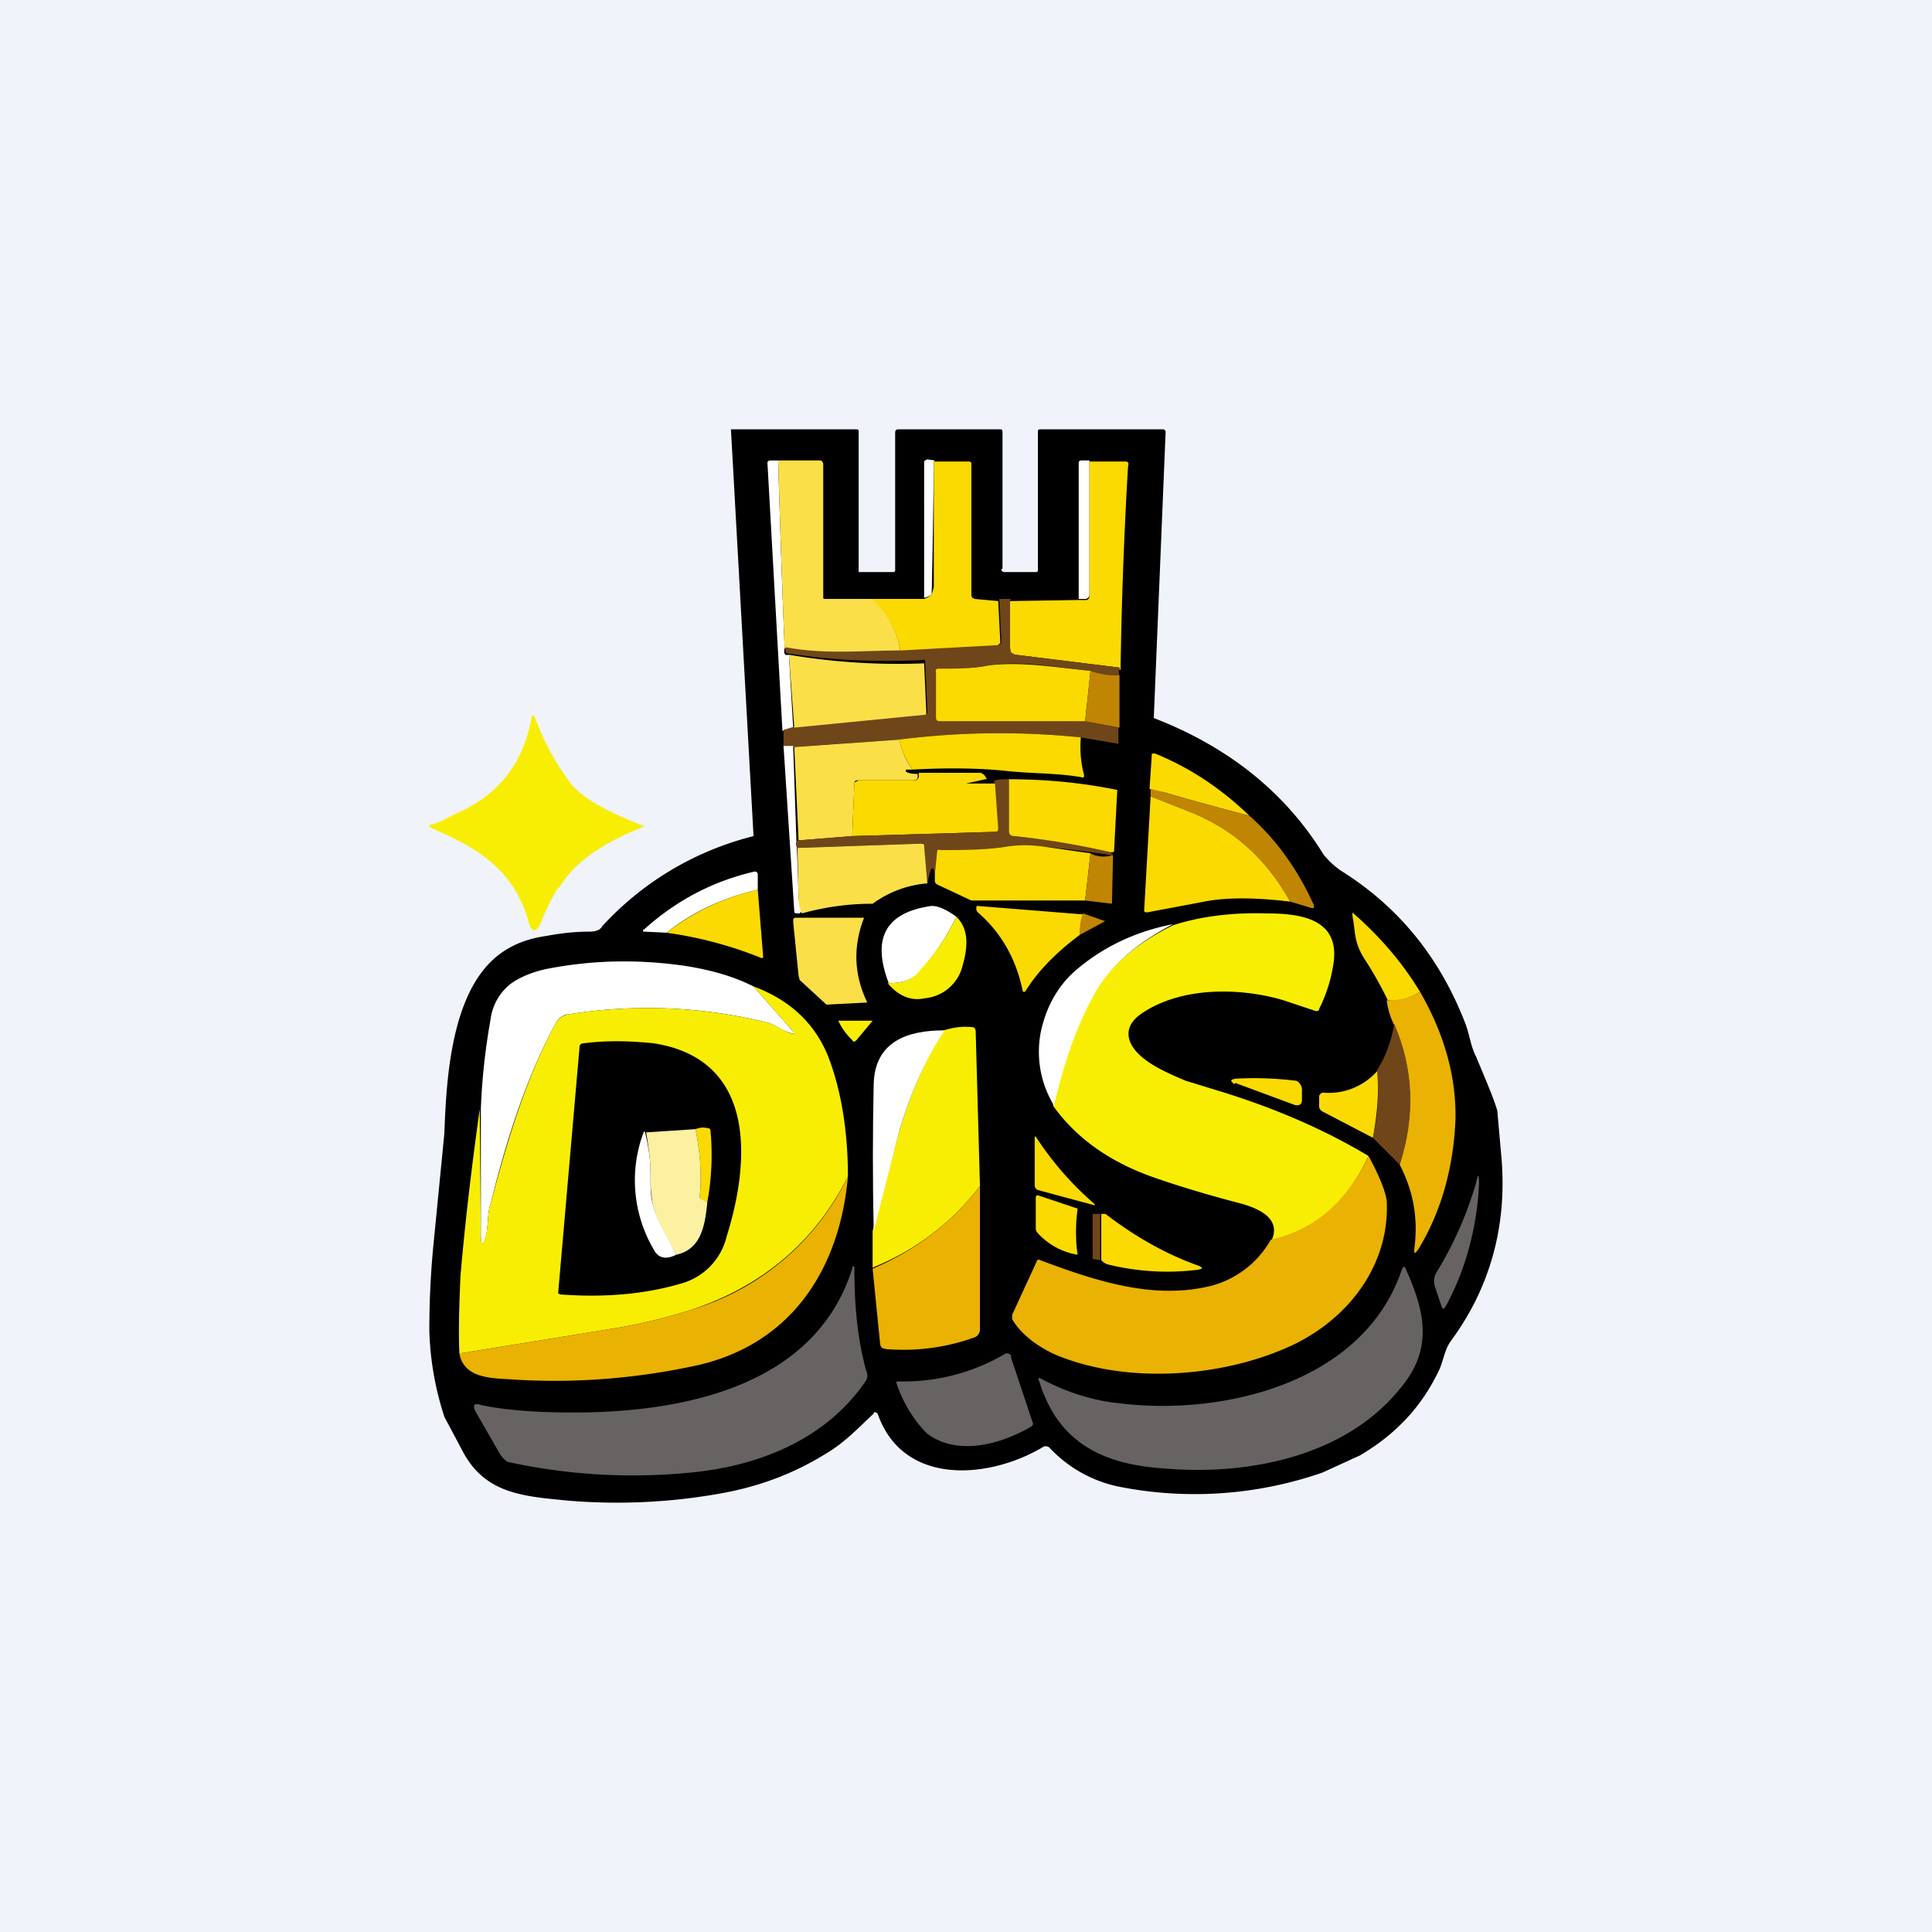 <!-- by TradingView --><svg width="18" height="18" viewBox="0 0 18 18" xmlns="http://www.w3.org/2000/svg"><path fill="#F0F3FA" d="M0 0h18v18H0z"/><path d="M9.33 5.3c0 .02.01.03.03.03h.28c.02 0 .03 0 .03-.02V4.03c0-.02 0-.03.02-.03h1.15a.03.03 0 0 1 .02.02l-.11 2.66v.01c.7.27 1.23.7 1.58 1.27.04.05.09.1.16.15.53.33.92.8 1.16 1.42.04.1.05.21.1.31.11.26.18.43.2.51l.04.45c.05.63-.11 1.2-.47 1.69-.06.08-.07.18-.11.27-.16.34-.4.6-.74.8l-.35.16a3.63 3.63 0 0 1-1.9.13 1.22 1.22 0 0 1-.64-.36.05.05 0 0 0-.06-.01c-.5.3-1.3.37-1.54-.3a.03.03 0 0 0-.04-.02v.01c-.14.13-.27.27-.44.37-.32.2-.66.32-1.02.38-.46.08-.93.1-1.4.06-.4-.04-.76-.06-.97-.46l-.17-.32a2.84 2.84 0 0 1-.14-.8c0-.25.01-.52.04-.82l.1-1.02c.02-.55.07-1.42.59-1.72.1-.06.22-.1.36-.12.16-.03.29-.04.4-.04.05 0 .1-.01.12-.05a2.85 2.85 0 0 1 1.41-.84v-.01L6.81 4 6.83 4h1.15C8 4 8 4.01 8 4.03v1.3H8.33l.01-.01V4.03c0-.02.01-.03.03-.03h.95c.01 0 .02 0 .02.03V5.3Z" fill="#000001"/><path d="M8.7 4.3a92.7 92.7 0 0 1-.02 1.24.22.22 0 0 1-.07.03V4.31c0-.01 0-.02.03-.03l.07.01ZM7.25 4.3a153.4 153.4 0 0 0 .06 1.74c-.01.05 0 .07.04.06l.04.68-.1.03-.14-2.5c0-.01.01-.02.03-.02h.07Z" fill="#FEFFFE"/><path d="M8.13 5.58c.14.13.23.3.26.49-.36 0-.71.04-1.08-.03a153.49 153.49 0 0 1-.06-1.75h.39c.02 0 .03.02.03.04v1.23c0 .02 0 .02.02.02h.44Z" fill="#FBDF49"/><path d="m9.3 5.59.02.4-.03.03-.9.05a.83.83 0 0 0-.27-.49h.49a.22.22 0 0 0 .07-.04l.02-.07V4.3h.33a.02.02 0 0 1 .02.02v1.23l.01.02.02.01.22.02Z" fill="#FBDA01"/><path d="M10.15 4.3v1.24c0 .02-.01.03-.03.04h-.07V4.32c0-.02 0-.03.03-.03h.07Z" fill="#FEFFFE"/><path d="m10.43 6.22-.97-.12a.06.06 0 0 1-.04-.02.07.07 0 0 1-.01-.05V5.6l.64-.01h.07c.02 0 .03-.02.03-.04V4.3h.34c.02 0 .03.02.02.04a42.78 42.78 0 0 0-.07 1.9h-.01Z" fill="#FBDA01"/><path d="M9.41 5.59v.44l.01.05.04.02.97.12a.1.1 0 0 0 0 .07.7.7 0 0 1-.27-.04c-.3-.03-.65-.1-.95-.05a3.07 3.07 0 0 1-.48.04.03.03 0 0 0-.01.02v.42c0 .03.01.04.04.04h1.35l.31.06v.15l-.35-.06a7.43 7.43 0 0 0-1.69.02l-1 .07H7.3V6.8l.1-.03 1.22-.12c.02 0 .02 0 .02-.03l-.02-.45c0-.02-.01-.03-.03-.02-.44.02-.85 0-1.23-.06-.04 0-.05-.01-.04-.06.37.07.72.03 1.08.03l.9-.05c.02 0 .03-.02.03-.03l-.02-.4h.11Z" fill="#6F461A"/><path d="m7.4 6.78-.05-.68a6.06 6.06 0 0 0 1.26.08l.02.45c0 .02 0 .03-.02.03l-1.22.12Z" fill="#FBDF49"/><path d="m10.16 6.25-.05.47H8.76c-.03 0-.04-.01-.04-.04v-.42a.03.03 0 0 1 0-.02.03.03 0 0 1 .03-.01c.16 0 .31 0 .46-.03.3-.04.64.02.95.05Z" fill="#FBDA01"/><path d="M10.43 6.3v.48l-.32-.06.05-.47a.7.7 0 0 0 .27.04Z" fill="#C08502"/><path d="M5.2 8.27a2.1 2.1 0 0 0-.15.3c-.05.13-.1.13-.13 0-.14-.47-.47-.67-.89-.85-.04-.02-.04-.04 0-.04.07-.02.16-.07.22-.1.39-.17.62-.46.7-.88 0-.04.02-.05.04 0 .08.22.19.41.32.59.14.18.43.3.67.4.03 0 .03.01 0 .02-.3.12-.61.29-.77.56Z" fill="#F8EE03"/><path d="M10.07 6.87c-.01.12 0 .24.03.35 0 .02 0 .03-.03.02-.24-.04-.45-.03-.72-.06-.2-.02-.48-.03-.85-.01a.73.73 0 0 1-.12-.28 7.43 7.43 0 0 1 1.69-.02Z" fill="#FBDA01"/><path d="M8.38 6.89c.02.1.06.2.12.28h-.06v.02c.04.02.07.02.11.02v.03c0 .02-.02.03-.04.03H8c-.02 0-.04 0-.04.03l-.02.49-.5.04-.04-.87.99-.07Z" fill="#FBDF49"/><path d="m7.39 6.96.03.87a16.34 16.34 0 0 1 .02.54l.03.14c0-.02 0-.02-.02 0-.04 0-.05 0-.05-.02l-.1-1.54h.09Z" fill="#FEFFFE"/><path d="M11.64 7.6a25.51 25.51 0 0 1-.8-.22.49.49 0 0 1-.13-.03l.02-.3c0-.03 0-.03.03-.03.32.13.61.32.88.58ZM8.55 7.2h.59l.03.02.02.03a.01.01 0 0 1 0 .01h-.01L9 7.3h-.02L9 7.3h.28l.03.42c0 .02 0 .03-.03.03l-1.34.04.02-.5.04-.02h.52c.02 0 .03-.01.04-.03V7.2Z" fill="#FBDA01"/><path d="M9.4 7.26v.48c0 .03.01.05.04.05a7.4 7.4 0 0 1 .9.14l.03.04a10.83 10.83 0 0 0-.63-.08 1.41 1.41 0 0 0-.39 0c-.2.03-.4.04-.6.03-.01 0-.02 0-.02.02l-.02.2c-.02-.09-.04-.06-.07.09l-.03-.35c0-.02-.01-.03-.03-.02l-1.15.04c-.02-.02-.02-.05 0-.07l.5-.04 1.34-.04c.02 0 .03-.01.03-.03l-.03-.42c-.03-.03.01-.04.13-.04Z" fill="#6F461A"/><path d="m10.41 7.35-.03.57c0 .01 0 .02-.02.02h-.01a7.4 7.4 0 0 0-.9-.15c-.04 0-.05-.02-.05-.05v-.48c.33 0 .67.03 1.01.1Z" fill="#FBDA01"/><path d="M11.64 7.6c.25.22.45.5.6.83v.01a.02.02 0 0 1 0 .02h-.02l-.2-.06c-.22-.4-.54-.69-.97-.85l-.33-.13v-.07l.12.03a25.55 25.55 0 0 0 .8.22Z" fill="#C08502"/><path d="m10.72 7.42.33.13c.43.16.75.45.97.85-.33-.04-.6-.04-.8 0l-.53.1c-.02 0-.03 0-.03-.02l.06-1.06Z" fill="#FBDA01"/><path d="M8.64 8.23a1 1 0 0 0-.51.19c-.23 0-.44.03-.66.09a.42.42 0 0 1-.03-.14l-.01-.47 1.15-.04c.02 0 .03 0 .03.02l.03.35Z" fill="#FBDF49"/><path d="m10.16 7.95-.05.44H9.05l-.32-.15a.04.04 0 0 1-.02-.04v-.06l.02-.2c0-.02.01-.03.03-.02.2 0 .4 0 .6-.03.12-.02.25-.02.38 0l.42.06Z" fill="#FBDA01"/><path d="m10.37 7.97-.01.45-.25-.03.05-.44c.05.03.12.04.2.02Z" fill="#C08502"/><path d="M7.06 8.29c-.31.07-.6.2-.85.4l-.2-.01H6a.01.01 0 0 1 0-.02c.3-.27.64-.45 1.03-.54.01 0 .02 0 .03.02v.15Z" fill="#FEFFFE"/><path d="m7.06 8.29.05.62c0 .02-.01.02-.03.01a3.7 3.7 0 0 0-.87-.23c.26-.2.54-.33.85-.4Z" fill="#FBDA01"/><path d="M8.91 8.54c-.09.19-.2.35-.33.5-.07.09-.17.12-.3.12-.16-.42-.03-.66.4-.72.06 0 .13.03.23.1Z" fill="#FEFFFE"/><path d="M10.1 8.52a.56.56 0 0 0-.04.19c-.2.15-.38.32-.51.53h-.02c-.06-.3-.2-.55-.42-.74-.01-.01-.02-.03-.01-.06l1 .08ZM13.23 9.24a.47.47 0 0 1-.3.08 3.42 3.42 0 0 0-.22-.39c-.1-.16-.08-.25-.11-.4 0-.03 0-.03.01-.02.24.21.45.45.62.73Z" fill="#FBDA01"/><path d="M12.75 10.77c-.2.43-.5.7-.9.78.09-.21-.15-.3-.3-.34-.27-.07-.54-.15-.8-.24-.4-.14-.72-.36-.94-.67.1-.43.24-.8.4-1.08.15-.23.39-.44.72-.6.25-.08.54-.12.87-.11.32 0 .7.05.62.49a1.4 1.4 0 0 1-.13.4c0 .02-.02.02-.03.02l-.3-.1c-.4-.12-.95-.13-1.32.12-.21.14-.13.32.04.44.08.06.2.12.37.19l.39.12c.47.15.91.34 1.31.58Z" fill="#F8EE03"/><path d="m10.3 8.58-.24.13c0-.06 0-.13.03-.2l.2.07Z" fill="#C08502"/><path d="M7.53 8.55h.52c-.1.26-.1.52.03.79l-.38.02-.25-.23-.01-.04-.05-.5c0-.03 0-.04.03-.04h.1Z" fill="#FBDF49"/><path d="M8.27 9.16c.14 0 .24-.03.3-.12.14-.15.25-.31.34-.5.1.1.12.24.06.45a.4.4 0 0 1-.35.31c-.13.03-.25-.02-.35-.14Z" fill="#F8EE03"/><path d="M10.93 8.61c-.33.17-.57.38-.71.61-.17.29-.3.65-.4 1.08a.96.96 0 0 1-.12-.7c.05-.22.15-.4.3-.54.26-.23.57-.38.93-.45ZM7.02 9.19l.37.42c.02.01.01.02 0 .02-.1-.02-.16-.08-.23-.1a4.64 4.64 0 0 0-1.86-.08c-.05 0-.1.04-.12.08-.28.51-.47 1.12-.61 1.69-.03.08-.02.2-.04.28-.03.12-.05.12-.05-.01v-1.16c.01-.27.04-.55.09-.83a.5.5 0 0 1 .21-.35c.08-.05.17-.09.3-.12.4-.08.83-.1 1.31-.03.25.04.45.1.63.19Z" fill="#FEFFFE"/><path d="M7.9 10.96c-.3.6-.79 1.02-1.45 1.24-.25.08-.5.14-.75.18l-1.42.23c-.01-.24 0-.48.01-.72.04-.47.1-.99.18-1.56l.01 1.16c0 .13.02.13.05 0 .02-.07.01-.19.04-.27.15-.57.33-1.18.61-1.69a.16.16 0 0 1 .12-.08c.63-.1 1.25-.07 1.86.08.07.02.14.08.22.1.02 0 .03 0 .01-.02l-.37-.42c.35.13.59.36.71.69.11.3.17.67.17 1.08Z" fill="#F8EE03"/><path d="M13.04 10.85c.14-.45.13-.89-.05-1.3a.67.67 0 0 1-.07-.23c.12 0 .22-.02.31-.08.23.4.34.8.33 1.2-.02.44-.13.84-.34 1.19-.04.06-.05.06-.04-.02.03-.26-.01-.51-.14-.76Z" fill="#EAB202"/><path d="m8.13 9.51-.15.18c-.02.02-.03.02-.04 0a.6.6 0 0 1-.13-.18h.32Z" fill="#F8EE03"/><path d="m13.04 10.85-.25-.25c.05-.2.06-.41.04-.63.07-.11.13-.25.16-.43.18.42.2.86.05 1.31Z" fill="#6F461A"/><path d="M9.13 11.05c-.26.34-.6.6-1 .76v-.34l.25-.94c.1-.33.23-.64.41-.93.1-.03.18-.04.27-.03.02 0 .02.01.03.03l.04 1.45Z" fill="#F8EE03"/><path d="M8.8 9.6c-.19.29-.32.6-.42.93l-.24.94c-.01-.47-.01-.93 0-1.37.01-.4.32-.5.65-.5Z" fill="#FEFFFE"/><path d="m5.2 12.05.2-2.3c0-.02.02-.03.04-.03.23-.03.45-.02.65 0 .96.15.9 1.1.68 1.8a.6.6 0 0 1-.43.44c-.34.1-.72.13-1.12.1l-.02-.01Z" fill="#000001"/><path d="M12.83 9.97c.02.22 0 .43-.04.63l-.46-.24a.06.06 0 0 1-.04-.05v-.1c.01-.02.02-.03.04-.03a.6.6 0 0 0 .5-.2ZM11.5 10.1c-.04-.03-.04-.04.01-.05a3.15 3.15 0 0 1 .57.02.1.1 0 0 1 .05.1v.08c0 .04-.03.06-.08.04l-.54-.2ZM6.59 11.2l-.05-.02a.04.04 0 0 1-.02-.04c.02-.2 0-.42-.04-.62a.18.18 0 0 1 .11-.01c.02 0 .03.01.03.03.02.22.01.44-.03.66Z" fill="#FBDA01"/><path d="M6.48 10.52c.04.2.06.41.04.62 0 .02 0 .03.03.04l.04.02c-.02.2-.05.44-.29.49-.08-.16-.17-.27-.22-.48a1.5 1.5 0 0 1-.02-.3c0-.11-.02-.24-.04-.36l.46-.03Z" fill="#FCF0A1"/><path d="M6.01 10.55c.03.12.05.25.05.37 0 .13 0 .22.02.29.05.2.14.31.22.48-.1.05-.17.03-.21-.05A1.27 1.27 0 0 1 6 10.54Z" fill="#FEFFFE"/><path d="M10.2 11.22v.01l-.52-.14a.05.05 0 0 1-.04-.04v-.46h.01c.15.23.33.44.55.63Z" fill="#FBDA01"/><path d="M11.84 11.55c.4-.09.71-.35.91-.78.11.2.16.34.17.42.03.63-.4 1.14-.94 1.37-.62.27-1.46.33-2.1.08-.16-.06-.36-.19-.45-.35v-.04l.23-.5c0-.01.02-.02.03-.01.53.2 1.04.36 1.55.25a.9.9 0 0 0 .6-.44ZM7.9 10.96c-.08.9-.56 1.59-1.45 1.77-.57.12-1.14.16-1.71.12-.19-.01-.42-.02-.46-.24l1.42-.23c.25-.04.5-.1.75-.18a2.37 2.37 0 0 0 1.45-1.24Z" fill="#EAB202"/><path d="M13.37 11.99a.16.16 0 0 1 .01-.13c.16-.26.28-.53.37-.83.02-.1.03-.1.03 0-.02.4-.12.79-.31 1.14-.02.03-.03.03-.04 0l-.06-.18Z" fill="#686363"/><path d="M9.13 11.05v1.33a.08.08 0 0 1-.05.08c-.28.1-.55.13-.82.11l-.04-.01a.06.06 0 0 1-.02-.04l-.07-.7c.4-.17.74-.43 1-.77Z" fill="#EAB202"/><path d="M10.04 11.26c-.02.15-.02.3 0 .43a.64.64 0 0 1-.37-.2.07.07 0 0 1-.02-.05v-.28c0-.02.01-.03.03-.02l.36.12Z" fill="#FBDA01"/><path d="M10.25 11.31v.43l-.07-.01v-.42h.07Z" fill="#6F461A"/><path d="M10.26 11.74v-.43h.04c.26.2.55.37.86.48.05.02.05.03 0 .04a2.3 2.3 0 0 1-.84-.05.13.13 0 0 1-.06-.04Z" fill="#FBDA01"/><path d="M5.34 13.16c1 0 2.25-.23 2.6-1.34v-.02h.02v.02c0 .35.03.66.11.95a.1.1 0 0 1 0 .09c-.37.55-1 .8-1.64.86a5.45 5.45 0 0 1-1.7-.1.24.24 0 0 1-.07-.07l-.23-.4c-.03-.06-.01-.08.05-.06.18.04.47.07.86.07ZM10.4 13.07c.96.13 2.3-.17 2.66-1.24.01-.03.03-.04.04 0 .18.4.25.74-.05 1.1-.52.65-1.44.82-2.22.75-.57-.04-.98-.25-1.15-.82a.01.01 0 0 1 .01-.02c.22.12.46.2.7.23ZM8.36 12.87a1.86 1.86 0 0 0 1.01-.26.05.05 0 0 1 .05.02v.02l.2.6a.03.03 0 0 1-.01.04c-.29.17-.7.28-.98.06a1.23 1.23 0 0 1-.28-.47Z" fill="#686363"/></svg>
